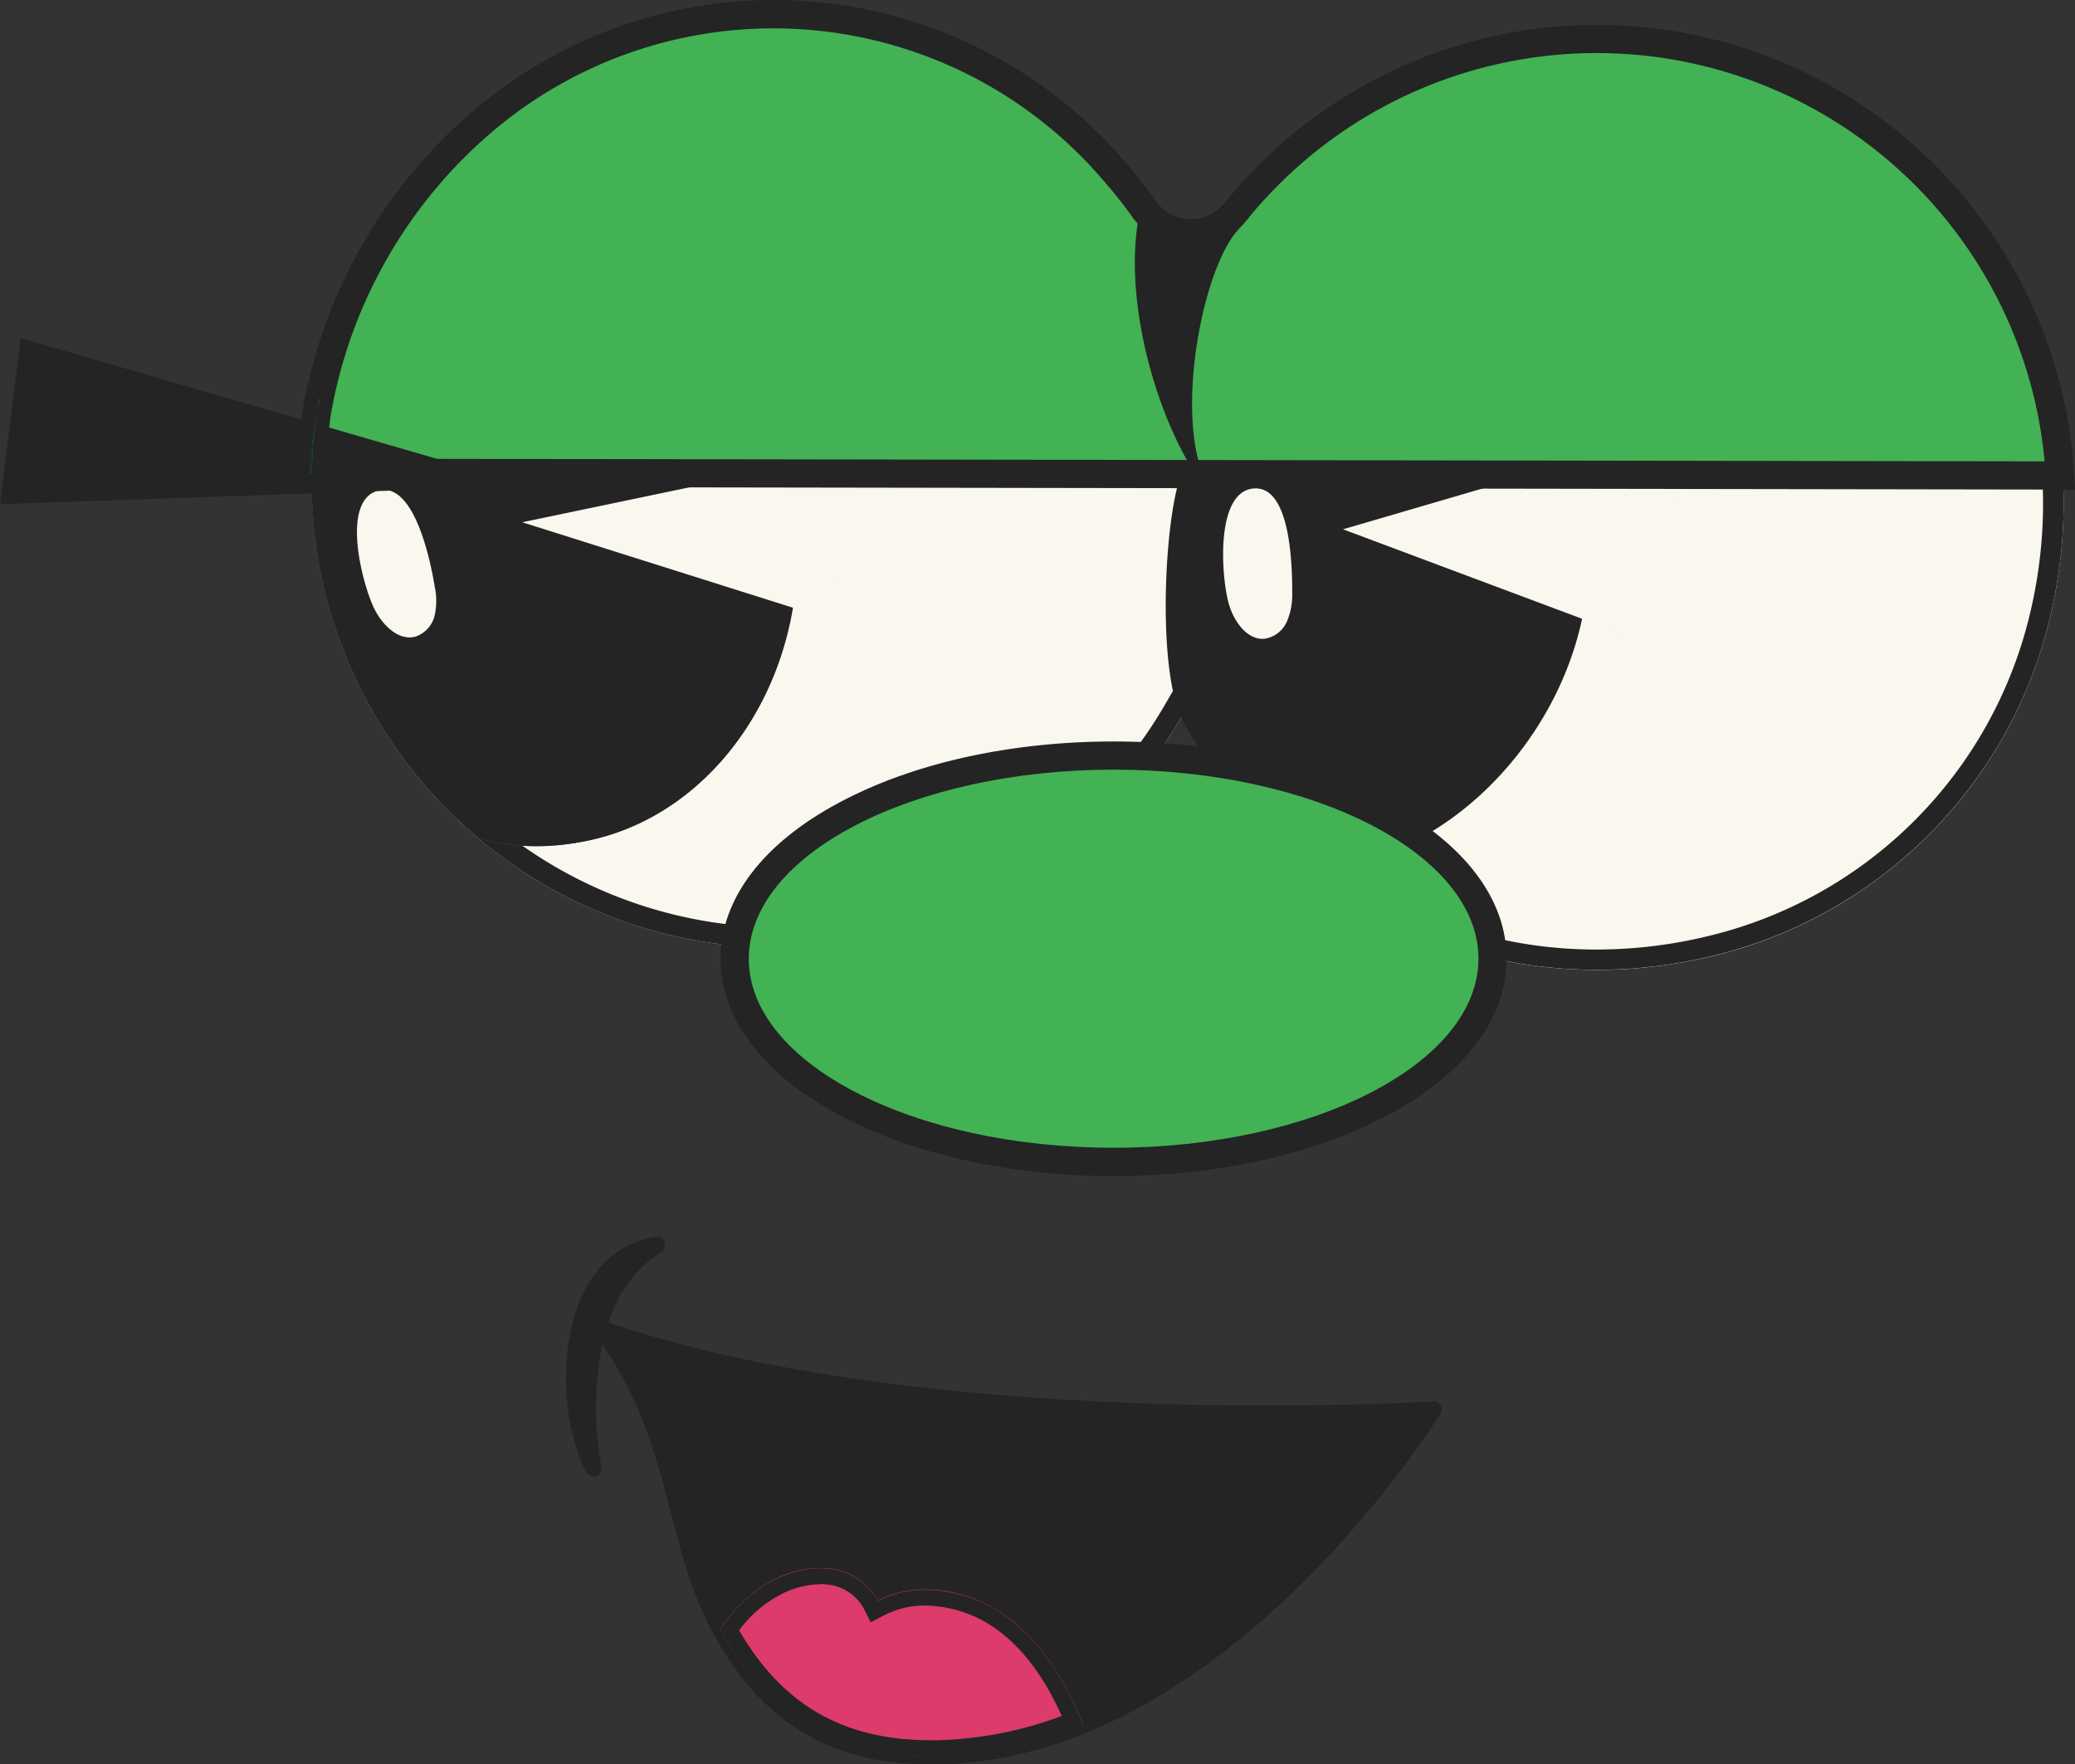 <svg xmlns="http://www.w3.org/2000/svg" viewBox="0 0 341.74 290.54"><rect x="0" y="0" width="341.74" height="290.54" fill="#333333" stroke="none"/><defs><style>.cls-1{fill:#faf7ef;}.cls-2{fill:#242424;}.cls-3{fill:#0092d0;}.cls-4{fill:#42b254;}.cls-5{fill:#dc3b6b;}</style></defs><g id="Camada_2" data-name="Camada 2"><g id="Arte"><path class="cls-1" d="M337.19,103.43a75.18,75.18,0,0,1-55.11,54c-37.5,9-72-9.48-87.46-39.43A76.88,76.88,0,1,1,128.23,2.32c26.25,0,46.43,14.44,60.6,33.47,2.7,3.62,10.4,4.78,13.34,1.34C215.64,21.38,238.68,5.94,263,5.94,312.15,5.94,350.54,52.09,337.19,103.43Z"/><path class="cls-2" d="M128.23,5.68c28.1,0,47,17.46,57.9,32.11,2.16,2.89,6.33,4.76,10.64,4.76a10.2,10.2,0,0,0,7.95-3.23c11.84-13.85,34.2-30,58.27-30a73.08,73.08,0,0,1,58.2,28.59c14.06,18.19,18.71,41.77,12.75,64.69a71.56,71.56,0,0,1-52.64,51.55,78,78,0,0,1-18.3,2.21,73.28,73.28,0,0,1-65.4-39.9L194.8,111l-3.08,5.28a73.51,73.51,0,0,1-63.27,36.44h-.21A73.83,73.83,0,0,1,54.73,80.94a74.77,74.77,0,0,1,1.1-14.61,73.56,73.56,0,0,1,72.4-60.65m0-3.36a76.88,76.88,0,0,0,0,153.76h.22A76.87,76.87,0,0,0,194.62,118,76.85,76.85,0,0,0,263,159.7a81.32,81.32,0,0,0,19.08-2.3,75.18,75.18,0,0,0,55.11-54c13.35-51.34-25-97.49-74.2-97.49-24.31,0-47.36,15.44-60.82,31.19a7,7,0,0,1-5.4,2.06c-3.05,0-6.36-1.28-7.94-3.4-14.17-19-34.35-33.47-60.6-33.47Z"/><path class="cls-3" d="M51.38,77.84c0,1.06,0,2.11,0,3.18a76.75,76.75,0,0,0,27.69,57.12,36.92,36.92,0,0,0,9.37,1.2c23.23,0,42.06-21.66,42.06-48.38a55.29,55.29,0,0,0-1.55-13Z"/><path class="cls-2" d="M55,81.5l70.95.11a52.28,52.28,0,0,1,.85,9.35c0,24.66-17.23,44.73-38.41,44.73a33.48,33.48,0,0,1-7.66-.89A73.23,73.23,0,0,1,55,81.5m-3.66-3.66c0,1.06,0,2.11,0,3.18a76.75,76.75,0,0,0,27.69,57.12,36.92,36.92,0,0,0,9.37,1.2c23.23,0,42.06-21.66,42.06-48.38a55.29,55.29,0,0,0-1.55-13l-77.56-.12Z"/><path class="cls-2" d="M52.28,77.72c0,1.06,0,2.11,0,3.17A76.81,76.81,0,0,0,80,138a35.88,35.88,0,0,0,9.37,1.2c23.22,0,42-21.66,42-48.39a55.27,55.27,0,0,0-1.54-13Z"/><path class="cls-1" d="M140,74.72,86,86l50.69,16S140,72,140,74.72Z"/><path class="cls-2" d="M195.18,76.82c-3.19,4.64-5,32.68-.47,41.72S212.29,143,215.51,143c23.22,0,46.13-24.49,46.13-51.22a71.61,71.61,0,0,0-1.81-14.8Z"/><path class="cls-1" d="M277.73,70.62,221.18,87.16l52.72,19.73S277.73,67.49,277.73,70.62Z"/><path class="cls-4" d="M263,6.39a76.25,76.25,0,0,0-56.52,25Q205,33,203.61,34.7l-.09.11a9.43,9.43,0,0,1-15.05-.39c-1.38-1.92-2.83-3.78-4.36-5.56-14-16.29-34.26-26.54-56.79-26.54-36.63,0-67.23,27.07-74.67,63.2-.17.82-.32,1.64-.46,2.47a74.49,74.49,0,0,0-.81,9.85l287.9.45A76.42,76.42,0,0,0,263,6.39Z"/><path class="cls-2" d="M341.74,80.62,49,80.16l0-2.36a79.08,79.08,0,0,1,.84-10.15c.16-.91.31-1.76.48-2.6A83.64,83.64,0,0,1,77.53,18.61a76.16,76.16,0,0,1,108.34,8.73c1.57,1.83,3.08,3.76,4.49,5.73a7,7,0,0,0,5.55,3,7.17,7.17,0,0,0,5.81-2.69l.09-.11c1-1.24,2-2.36,2.95-3.44A78.75,78.75,0,0,1,341.6,78.16Zm-288-5.09,283,.44a74.1,74.1,0,0,0-128.59-43c-.92,1-1.83,2.05-2.77,3.22l-.09.11a11.76,11.76,0,0,1-18.75-.5c-1.33-1.86-2.75-3.68-4.24-5.4A71.49,71.49,0,0,0,80.55,22.14,78.94,78.94,0,0,0,54.92,66q-.24,1.2-.45,2.4C54.13,70.73,53.9,73.13,53.78,75.53Z"/><path class="cls-2" d="M195.61,76c-6.24-11-10.25-27.67-8.14-39.79a10.75,10.75,0,0,0,8.14,3.62c5.44-.26,11-5.12,8.14-1.81-5.43,6.33-9.44,26.57-6.33,38Z"/><ellipse class="cls-4" cx="183.4" cy="157.89" rx="62.41" ry="33.46"/><path class="cls-2" d="M183.4,193.67c-17.05,0-33.11-3.58-45.22-10.08-12.58-6.74-19.51-15.87-19.51-25.7s6.93-19,19.51-25.71c12.11-6.5,28.18-10.08,45.22-10.08s33.11,3.58,45.23,10.08c12.57,6.74,19.5,15.87,19.5,25.71s-6.93,19-19.5,25.7C216.51,190.09,200.45,193.67,183.4,193.67Zm0-66.93c-33.13,0-60.08,14-60.08,31.15S150.27,189,183.4,189s60.09-14,60.09-31.14S216.53,126.74,183.4,126.74Z"/><path class="cls-1" d="M61.8,100.54c1.35,2.52,3.91,5.06,6.66,4.28a4.83,4.83,0,0,0,3.12-3.46,11.13,11.13,0,0,0,0-4.84C71,92.94,68.32,79,62.15,80.83S59.82,96.84,61.8,100.54Z"/><path class="cls-1" d="M202.48,99.78c.88,2.72,3,5.67,5.8,5.4a4.82,4.82,0,0,0,3.68-2.86,11.28,11.28,0,0,0,.86-4.76c0-3.63-.09-17.84-6.48-17.11S201.19,95.79,202.48,99.78Z"/><line class="cls-3" x1="1.7" y1="69.36" x2="86" y2="79.83"/><polygon class="cls-2" points="3.4 55.68 86.02 79.63 85.97 80.03 0 83.03 3.4 55.68 3.4 55.68"/><path class="cls-2" d="M236.13,232s-23.2,38-57.74,52a66.72,66.72,0,0,1-23.91,5.14c-19.11.38-29.33-8.85-35.86-20.89-8.35-15.36-6.33-31.77-19.74-49.66C152.53,237.43,236.13,232,236.13,232Z"/><path class="cls-2" d="M153.31,290.54c-16.46,0-27.88-6.88-35.86-21.59-3.53-6.5-5.21-13-7-19.95-2.44-9.48-5-19.28-12.66-29.55a1.33,1.33,0,0,1,1.51-2c52.77,18.47,135.89,13.36,136.72,13.31a1.34,1.34,0,0,1,1.22.64,1.32,1.32,0,0,1,0,1.38c-.23.38-23.83,38.53-58.37,52.56a67.87,67.87,0,0,1-24.38,5.24Zm-51-69.34c6.21,9.46,8.52,18.43,10.75,27.14,1.73,6.75,3.37,13.13,6.74,19.34,7.65,14.09,18.67,20.51,34.68,20.19a65.21,65.21,0,0,0,23.42-5c29-11.79,50.21-41.12,55.71-49.33C219.33,234.19,150.19,236.56,102.29,221.2Z"/><path class="cls-2" d="M96.52,242.36c-6.06-11.78-4.7-36.42,11.6-38.7a1.37,1.37,0,0,1,.75,2.55c-8.49,5.27-10.57,15.84-10.71,25.21a53.1,53.1,0,0,0,.88,10.1,1.34,1.34,0,0,1-2.52.84Z"/><path class="cls-5" d="M178.39,284.06a66.72,66.72,0,0,1-23.91,5.14c-19.11.38-29.33-8.85-35.86-20.89a23,23,0,0,1,8.12-7.78,16.53,16.53,0,0,1,9.7-2.27,10.43,10.43,0,0,1,8.15,5.29c6.89-3.52,15.66-1.64,21.79,3.1C172,271,175.76,277.4,178.39,284.06Z"/><path class="cls-2" d="M135,260.84a10.2,10.2,0,0,1,1.12.07,7.75,7.75,0,0,1,6.07,3.84l1.2,2.39,2.38-1.22a14.44,14.44,0,0,1,6.66-1.53,20.65,20.65,0,0,1,12.31,4.36c4.05,3.14,7.38,7.67,10.12,13.82a63,63,0,0,1-20.45,4h-1.08c-14.34,0-24.43-5.76-31.6-18.09a19.68,19.68,0,0,1,6.29-5.6,14.54,14.54,0,0,1,7-2m0-2.65a17.27,17.27,0,0,0-8.28,2.34,23,23,0,0,0-8.12,7.78c6.4,11.8,16.34,20.9,34.73,20.9h1.13a66.72,66.72,0,0,0,23.91-5.14c-2.63-6.66-6.36-13.05-12-17.41a23.3,23.3,0,0,0-13.93-4.92,17.21,17.21,0,0,0-7.86,1.82,10.43,10.43,0,0,0-8.15-5.29,13.63,13.63,0,0,0-1.42-.07Z"/><path class="cls-3" d="M51,77.84h.35A74.49,74.49,0,0,1,52.19,68,83.84,83.84,0,0,0,51,77.84Z"/><path class="cls-2" d="M52.19,68A81.76,81.76,0,0,0,51,77.84h.34A76.22,76.22,0,0,1,52.19,68Z"/><path class="cls-3" d="M52.53,65.74c-.13.74-.23,1.5-.34,2.25.14-.83.29-1.65.46-2.47Z"/><path class="cls-2" d="M52.65,65.52l-.12.22c-.13.74-.23,1.5-.34,2.25.14-.83.29-1.65.46-2.47Z"/></g></g></svg>